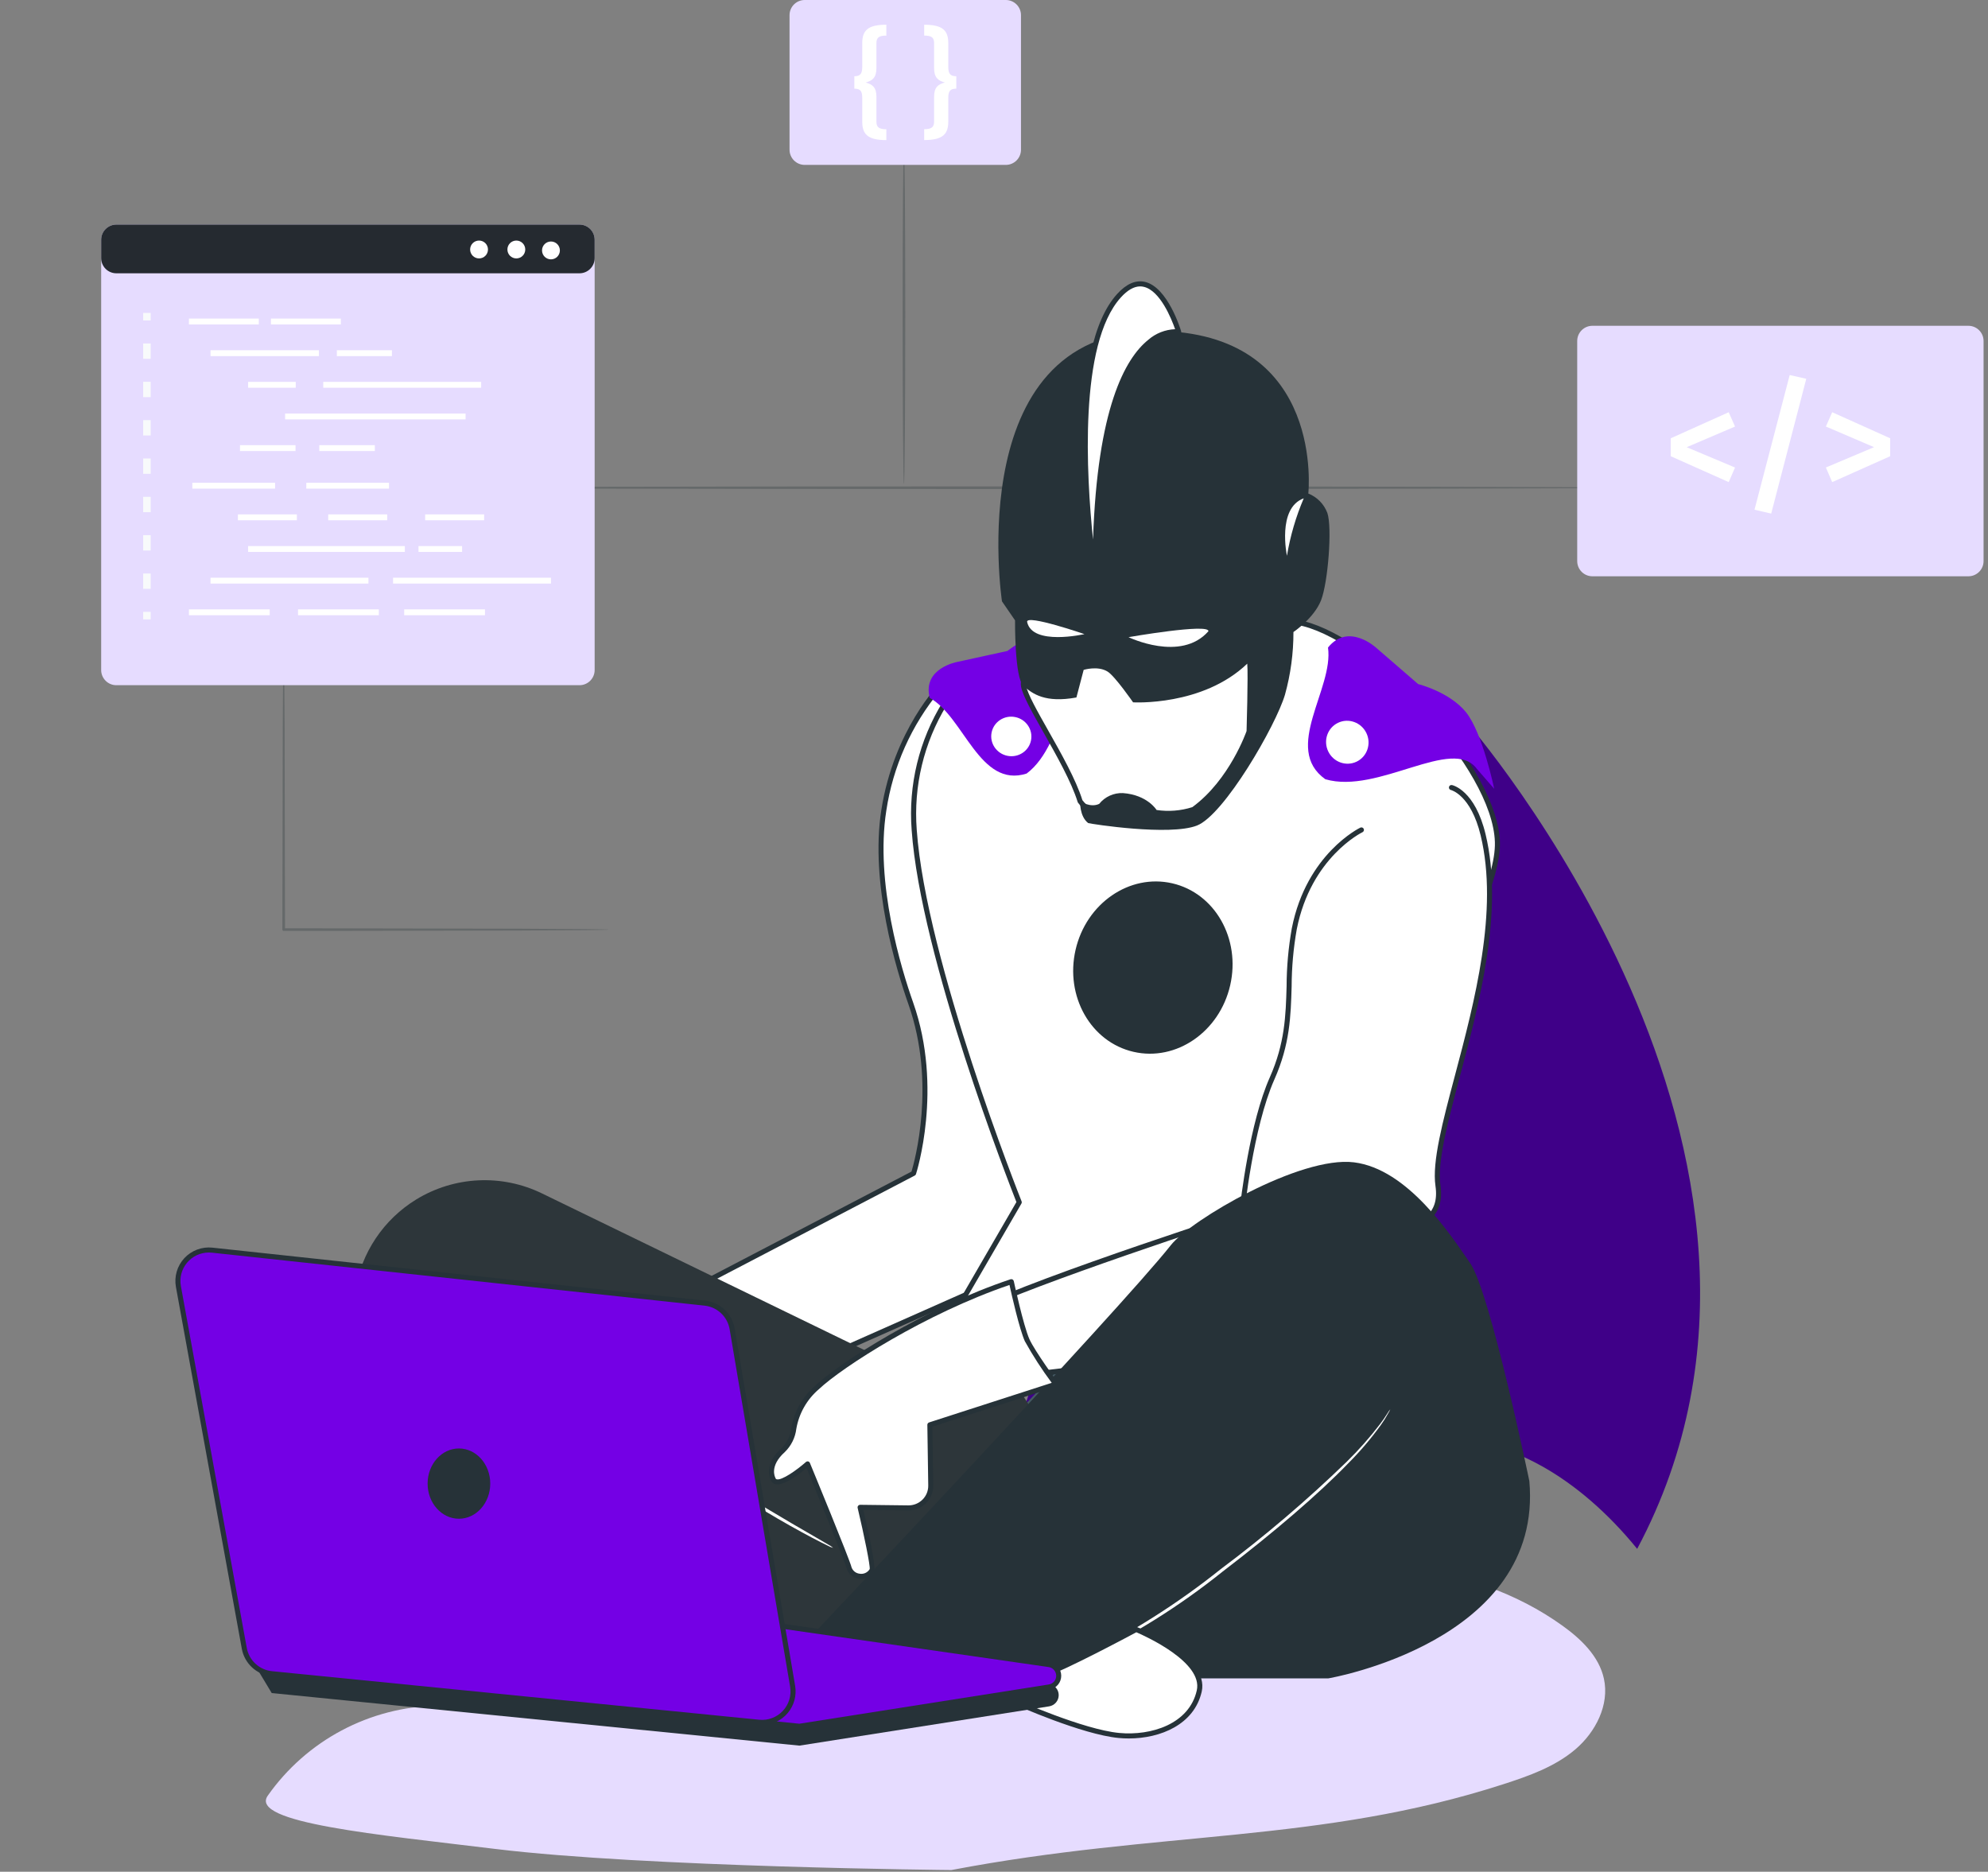 <svg width="393" height="370" viewBox="0 0 393 370" fill="none" xmlns="http://www.w3.org/2000/svg">
<rect x="0" y="0" width="393" height="370" fill="#808080" stroke="none"/>
<g clip-path="url(#clip0_315_0)">
<path d="M311.4 345.828C307.369 349.248 302.248 351.06 297.217 352.687C260.887 364.437 229.381 361.787 188.067 369.662C188.067 369.662 127.605 369.115 98 365.5C74.836 362.671 49.145 360.347 52.932 354.962C56.719 349.577 61.722 345.159 67.535 342.068C73.348 338.977 79.808 337.298 86.39 337.169C95.049 337.075 104.518 339.526 111.839 334.902C116.702 331.83 119.37 326.302 123.429 322.222C130.053 315.572 139.973 313.265 149.359 313.314C158.745 313.363 167.995 315.449 177.348 316.23C199.695 318.095 221.898 312.502 244.173 309.922C266.448 307.342 290.673 308.283 308.886 321.365C312.569 324.01 316.107 327.406 317.071 331.837C318.2 337.007 315.434 342.408 311.4 345.828Z" fill="#E6DCFF"/>
<path opacity="0.3" d="M322.179 96.41C322.179 96.554 268.538 96.67 202.379 96.67C136.201 96.67 82.571 96.553 82.571 96.41C82.571 96.267 136.201 96.15 202.379 96.15C268.538 96.15 322.179 96.266 322.179 96.41Z" fill="#263238"/>
<path opacity="0.3" d="M120.348 183.76C120.244 183.781 120.139 183.79 120.033 183.787L119.108 183.813L115.552 183.862L102.475 183.945L59.33 184.021H56.081C56.012 184.021 55.946 183.994 55.898 183.945C55.849 183.897 55.821 183.831 55.821 183.762C55.853 167.662 55.881 153.233 55.902 142.787C55.936 137.606 55.964 133.416 55.983 130.482C56.003 129.06 56.019 127.944 56.03 127.148C56.04 126.79 56.049 126.505 56.055 126.282C56.052 126.183 56.061 126.084 56.081 125.987C56.101 126.084 56.11 126.183 56.107 126.282C56.113 126.505 56.122 126.79 56.132 127.148C56.143 127.948 56.159 129.06 56.179 130.482C56.198 133.416 56.226 137.607 56.26 142.787C56.281 153.233 56.309 167.662 56.341 183.762L56.081 183.502H59.33L102.475 183.578L115.552 183.661L119.108 183.71L120.033 183.736C120.139 183.732 120.244 183.741 120.348 183.76Z" fill="#263238"/>
<path opacity="0.3" d="M178.698 95.672C178.842 95.672 178.958 80.665 178.958 62.152C178.958 43.639 178.842 28.632 178.698 28.632C178.554 28.632 178.438 43.639 178.438 62.152C178.438 80.665 178.554 95.672 178.698 95.672Z" fill="#263238"/>
<path d="M289.721 142.476C289.721 142.476 365.076 228.394 323.647 306.169C311.922 291.752 297.738 284.132 285.788 284.73C269.219 285.562 259.662 307.205 247.259 312.241C234.856 317.277 216.208 286.477 193.697 298.856C227.266 234.986 206.354 148.088 206.354 148.088L289.721 142.476Z" fill="#3F0088"/>
<path d="M186.117 135.448C186.117 135.448 177.217 144.279 174.717 160.187C172.717 172.937 176.477 188.23 180.05 198.354C186.05 215.354 180.604 231.937 180.604 231.937L132.78 256.889L145.35 276.14L194.423 254.375L204.713 233.3L186.117 135.448Z" fill="white"/>
<path d="M145.35 276.64C145.267 276.64 145.185 276.619 145.112 276.58C145.039 276.54 144.976 276.483 144.931 276.413L132.366 257.162C132.328 257.103 132.302 257.038 132.291 256.969C132.28 256.9 132.283 256.829 132.301 256.762C132.319 256.694 132.35 256.631 132.394 256.577C132.438 256.522 132.492 256.477 132.554 256.445L180.194 231.59C180.763 229.7 185.113 214.19 179.584 198.52C177.216 191.807 171.951 174.625 174.229 160.11C176.721 144.223 185.677 135.183 185.767 135.094C185.831 135.03 185.912 134.985 186 134.963C186.088 134.941 186.181 134.944 186.268 134.971C186.354 134.997 186.432 135.047 186.493 135.115C186.553 135.183 186.594 135.266 186.611 135.355L205.2 233.208C205.22 233.314 205.205 233.424 205.158 233.521L194.869 254.594C194.817 254.699 194.73 254.783 194.623 254.831L145.553 276.6C145.489 276.627 145.42 276.641 145.35 276.64ZM133.5 257.077L145.532 275.51L194.05 253.992L204.186 233.231L185.809 136.522C180.178 143.321 176.512 151.531 175.209 160.263C172.967 174.554 178.176 191.545 180.52 198.187C186.507 215.151 181.133 231.924 181.078 232.092C181.037 232.216 180.95 232.319 180.835 232.379L133.5 257.077Z" fill="#263238"/>
<path d="M176.135 268.788C176.135 268.788 174.474 265.596 179.142 263.167L186.71 263.15L201.483 237.658C201.483 237.658 182.563 190.275 180.721 164.052C180.01 155.272 182.14 146.495 186.795 139.017L203.31 131.905C203.31 131.905 243.97 119.736 257.732 123.292C272.302 127.057 295.557 151.769 296.014 166.432C296.465 180.894 270.014 219.347 270.014 219.347L250.1 255.759L210.6 272L176.135 268.788Z" fill="white"/>
<path d="M210.6 272.5H210.553L176.093 269.289C176.009 269.282 175.928 269.253 175.859 269.206C175.789 269.159 175.732 269.096 175.693 269.021C175.673 268.985 173.859 265.356 178.913 262.726C178.984 262.689 179.062 262.669 179.142 262.669L186.422 262.652L200.93 237.619C199.51 234.019 181.984 189.16 180.223 164.089C179.535 155.196 181.694 146.314 186.389 138.73C186.442 138.656 186.514 138.597 186.598 138.561L203.114 131.449C204.835 130.93 244.125 119.266 257.859 122.81C264.859 124.619 274.314 131.374 282.537 140.442C291.076 149.858 296.302 159.569 296.516 166.42C296.967 180.88 271.516 218.059 270.428 219.634L250.535 256C250.48 256.1 250.393 256.179 250.287 256.223L210.787 272.463C210.728 272.487 210.664 272.5 210.6 272.5ZM176.486 268.319L210.524 271.491L249.749 255.364L269.581 219.108C269.871 218.681 295.961 180.583 295.519 166.449C295.063 151.821 271.619 127.397 257.613 123.777C244.145 120.298 203.865 132.263 203.46 132.385L187.132 139.419C182.634 146.797 180.568 155.403 181.226 164.019C183.041 189.865 201.764 237.002 201.953 237.475C201.981 237.545 201.993 237.621 201.988 237.697C201.982 237.773 201.96 237.846 201.922 237.912L187.142 263.4C187.098 263.476 187.035 263.538 186.959 263.582C186.883 263.626 186.797 263.649 186.71 263.649L179.266 263.667C175.875 265.48 176.24 267.609 176.481 268.318L176.486 268.319Z" fill="#263238"/>
<path d="M195.209 286.464C213.93 266.507 229.006 250.235 228.882 250.119C228.759 250.003 213.483 266.088 194.763 286.045C176.042 306.002 160.966 322.274 161.09 322.389C161.213 322.505 176.489 306.42 195.209 286.464Z" fill="#455A64"/>
<path d="M269.141 164.052C269.141 164.052 258.762 168.92 255.867 183.582C253.75 194.303 256.416 202.043 251.467 213.182C247.155 222.902 245.467 239.932 245.467 239.932C245.467 239.932 193.367 256.791 190.5 260.632C188.819 262.89 188.752 263.564 187.455 264.751C190.079 267.443 192.697 270.142 195.363 272.793C195.729 271.728 199.705 271.993 199.705 271.993C199.705 271.993 253.005 268.13 261.312 254.681C269.619 241.232 285.967 246.081 284.263 234.338C282.524 222.348 299.069 189.445 293.19 165.02C291.148 156.535 286.926 155.663 286.926 155.663" fill="white"/>
<path d="M195.361 273.292C195.232 273.294 195.108 273.244 195.015 273.154C192.656 270.808 190.296 268.386 188.015 266.044L187.102 265.107C187.055 265.059 187.019 265.002 186.994 264.94C186.97 264.877 186.958 264.811 186.96 264.744C186.962 264.677 186.978 264.611 187.006 264.55C187.034 264.489 187.074 264.434 187.123 264.389C187.73 263.828 188.248 263.177 188.657 262.458C188.997 261.925 189.42 261.258 190.104 260.341C192.93 256.547 238.382 241.709 245.009 239.561C245.272 237.144 247.049 221.922 251.015 212.984C254.015 206.217 254.175 200.759 254.342 194.984C254.354 191.128 254.7 187.28 255.377 183.484C258.287 168.744 268.823 163.647 268.93 163.597C269.05 163.544 269.185 163.539 269.308 163.585C269.431 163.63 269.531 163.722 269.587 163.841C269.642 163.959 269.649 164.095 269.606 164.219C269.563 164.342 269.472 164.444 269.355 164.502C269.255 164.55 259.167 169.455 256.355 183.677C255.69 187.418 255.35 191.209 255.339 195.008C255.169 200.888 255.008 206.441 251.926 213.388C247.697 222.921 245.984 239.815 245.967 239.988C245.957 240.085 245.92 240.177 245.859 240.253C245.798 240.329 245.716 240.385 245.623 240.415C231.173 245.091 193.173 257.893 190.903 260.941C190.24 261.832 189.828 262.478 189.497 262.998C189.122 263.637 188.675 264.232 188.166 264.771L188.729 265.348C190.888 267.565 193.118 269.854 195.348 272.078C196.368 271.378 198.66 271.432 199.741 271.502C200.202 271.464 252.813 267.502 260.889 254.426C264.925 247.89 270.86 245.567 275.628 243.7C280.841 241.66 284.607 240.185 283.77 234.418C283.083 229.678 285.184 221.771 287.617 212.618C291.477 198.087 296.282 180.001 292.707 165.149C290.779 157.137 286.864 156.172 286.824 156.164C286.695 156.135 286.582 156.057 286.511 155.946C286.439 155.834 286.415 155.699 286.443 155.57C286.471 155.441 286.548 155.329 286.658 155.257C286.768 155.185 286.902 155.159 287.031 155.185C287.216 155.223 291.587 156.221 293.679 164.914C297.313 180.014 292.472 198.233 288.579 212.874C286.179 221.924 284.099 229.74 284.757 234.274C285.707 240.827 281.204 242.589 275.99 244.63C271.36 246.443 265.597 248.698 261.737 254.95C253.393 268.462 201.926 272.34 199.737 272.499C197.693 272.37 195.955 272.646 195.832 272.963C195.802 273.042 195.753 273.112 195.689 273.167C195.625 273.223 195.549 273.262 195.467 273.281C195.432 273.288 195.397 273.292 195.361 273.292Z" fill="#263238"/>
<path d="M184.955 273.711L107.121 235.9C103.213 234.001 98.891 233.116 94.552 233.326C90.212 233.536 85.995 234.833 82.289 237.1C79.093 239.055 76.36 241.68 74.277 244.793C72.194 247.907 70.812 251.435 70.225 255.135C69.638 258.835 69.86 262.618 70.877 266.224C71.894 269.829 73.68 273.171 76.114 276.019L109.833 315.482L195.933 327.389L203.992 278.623L194.423 263.804L184.955 273.711Z" fill="#2D363A"/>
<path d="M137.94 289.853C138.222 290.155 138.542 290.419 138.892 290.639C139.527 291.113 140.463 291.775 141.631 292.575C143.967 294.175 147.247 296.31 150.948 298.541C154.649 300.772 158.072 302.673 160.579 303.99C161.832 304.649 162.855 305.166 163.57 305.506C163.928 305.713 164.31 305.873 164.709 305.981C164.397 305.71 164.052 305.479 163.682 305.296L160.787 303.61C158.337 302.198 154.958 300.24 151.263 298.015C147.568 295.79 144.263 293.715 141.863 292.215L139.019 290.444C138.686 290.202 138.323 290.003 137.94 289.853Z" fill="white"/>
<path d="M302.328 292.756C302.328 292.756 294.599 255.427 290.628 249.686C286.657 243.945 278.262 231.086 267.663 229.764C257.064 228.442 235.395 241.153 231.449 246.153C221.468 258.796 158.507 325.453 159.277 324.579L179.571 338.579L201.014 331.779H262.557C262.557 331.779 305.181 324.579 302.328 292.756Z" fill="#263238"/>
<path d="M201.01 331.783C201.325 331.793 201.639 331.776 201.951 331.731C202.85 331.652 203.743 331.511 204.623 331.308C207.847 330.517 210.985 329.409 213.991 328C223.88 323.317 233.186 317.493 241.72 310.645C251.877 302.87 260.694 295.314 266.52 289.27C268.865 286.925 271.018 284.396 272.96 281.707C273.492 280.978 273.973 280.214 274.401 279.42C274.571 279.156 274.718 278.877 274.84 278.587C274.637 278.828 274.454 279.085 274.295 279.357C273.825 280.12 273.315 280.858 272.767 281.567C270.762 284.187 268.571 286.66 266.212 288.967C258.382 296.553 250.076 303.631 241.345 310.159C232.839 316.972 223.605 322.822 213.81 327.6C210.84 329.035 207.747 330.197 204.567 331.073C203.7 331.298 202.821 331.476 201.935 331.606C201.622 331.638 201.313 331.698 201.01 331.783Z" fill="white"/>
<path d="M224.614 322.1C224.614 322.1 238.53 327.764 237.077 334.252C235.624 340.74 228.445 343.744 221.189 343.052C213.933 342.36 200.577 336.376 200.577 336.376L193.698 332.733C193.698 332.733 202.06 332.603 206.281 331.091C211.172 329.348 224.614 322.1 224.614 322.1Z" fill="white"/>
<path d="M223.145 343.651C222.47 343.651 221.8 343.62 221.145 343.557C213.89 342.869 200.924 337.085 200.376 336.839L193.466 333.182C193.368 333.13 193.291 333.047 193.245 332.946C193.2 332.845 193.189 332.731 193.215 332.624C193.241 332.516 193.302 332.42 193.389 332.351C193.475 332.282 193.582 332.243 193.693 332.241C193.776 332.241 202.022 332.095 206.115 330.629C210.915 328.909 224.246 321.736 224.38 321.664C224.445 321.63 224.517 321.61 224.59 321.606C224.664 321.602 224.738 321.615 224.806 321.642C225.39 321.879 239.096 327.542 237.569 334.367C236.1 340.9 229.416 343.651 223.145 343.651ZM195.588 333.176L200.812 335.942C200.912 335.987 214.146 341.888 221.236 342.561C227.587 343.166 235.102 340.79 236.589 334.147C237.84 328.563 226.366 323.399 224.641 322.658C222.849 323.62 211.041 329.925 206.451 331.57C203.395 332.664 198.326 333.046 195.588 333.177V333.176Z" fill="#263238"/>
<path d="M207.4 337.303L158.03 345.068L53.715 334.675L50 328.5L110.9 319L207.369 332.868C207.903 332.945 208.391 333.211 208.744 333.619C209.097 334.026 209.292 334.548 209.292 335.087C209.292 335.621 209.102 336.138 208.755 336.544C208.408 336.951 207.928 337.22 207.4 337.303Z" fill="#263238"/>
<path d="M207.4 333.477L158.03 341.242L53.715 330.849L110.9 315.174L207.369 329.042C207.903 329.119 208.391 329.385 208.744 329.793C209.097 330.2 209.292 330.722 209.292 331.261C209.292 331.795 209.102 332.312 208.755 332.718C208.408 333.124 207.928 333.394 207.4 333.477Z" fill="#7400E5"/>
<path d="M158.033 341.741H157.983L53.665 331.346C53.549 331.334 53.441 331.282 53.36 331.199C53.278 331.115 53.228 331.006 53.219 330.89C53.209 330.774 53.24 330.659 53.306 330.563C53.373 330.468 53.471 330.398 53.583 330.367L110.771 314.692C110.836 314.674 110.904 314.669 110.971 314.679L207.44 328.547C208.089 328.641 208.684 328.965 209.115 329.459C209.546 329.954 209.786 330.587 209.79 331.243C209.794 331.9 209.563 332.536 209.139 333.036C208.714 333.537 208.124 333.868 207.476 333.971L158.107 341.736C158.082 341.739 158.058 341.741 158.033 341.741ZM56.447 330.618L158.018 340.737L207.324 332.982C207.735 332.919 208.11 332.711 208.38 332.395C208.65 332.079 208.798 331.677 208.796 331.261C208.794 330.842 208.642 330.438 208.368 330.122C208.094 329.805 207.716 329.598 207.302 329.536L110.937 315.682L56.447 330.618Z" fill="#263238"/>
<path d="M144.734 262.66L156.694 333.334C156.851 334.262 156.792 335.215 156.521 336.116C156.251 337.018 155.775 337.846 155.133 338.534C154.49 339.222 153.697 339.753 152.816 340.085C151.935 340.416 150.989 340.54 150.052 340.447L53.715 330.847C52.392 330.715 51.149 330.157 50.172 329.255C49.195 328.354 48.538 327.16 48.3 325.852L35.27 254.311C35.099 253.374 35.15 252.411 35.417 251.497C35.684 250.583 36.16 249.744 36.808 249.047C37.456 248.35 38.258 247.813 39.15 247.48C40.042 247.147 40.999 247.026 41.946 247.128L139.352 257.595C140.679 257.737 141.922 258.309 142.894 259.224C143.865 260.138 144.511 261.345 144.734 262.66Z" fill="#7400E5"/>
<path d="M150.673 340.978C150.45 340.978 150.226 340.967 150.001 340.944L53.665 331.344C52.236 331.197 50.894 330.592 49.838 329.619C48.782 328.645 48.069 327.356 47.807 325.944L34.778 254.4C34.594 253.387 34.648 252.345 34.937 251.356C35.226 250.368 35.742 249.461 36.443 248.706C37.144 247.952 38.011 247.372 38.976 247.011C39.941 246.651 40.976 246.52 42 246.63L139.406 257.1C140.839 257.258 142.182 257.878 143.232 258.866C144.283 259.855 144.983 261.158 145.227 262.579L157.187 333.254C157.347 334.202 157.299 335.174 157.046 336.102C156.792 337.03 156.34 337.891 155.72 338.626C155.1 339.362 154.327 339.953 153.456 340.36C152.584 340.767 151.635 340.978 150.673 340.981V340.978ZM41.273 247.591C40.451 247.594 39.639 247.776 38.895 248.127C38.151 248.477 37.493 248.986 36.967 249.618C36.441 250.25 36.06 250.99 35.851 251.785C35.642 252.581 35.61 253.412 35.757 254.221L48.786 325.765C49.008 326.964 49.613 328.059 50.51 328.886C51.407 329.713 52.547 330.227 53.76 330.352L150.096 339.952C150.956 340.038 151.825 339.924 152.634 339.619C153.444 339.315 154.172 338.827 154.762 338.195C155.352 337.563 155.789 336.804 156.037 335.975C156.286 335.147 156.34 334.273 156.196 333.42L144.236 262.745C144.028 261.539 143.434 260.433 142.542 259.594C141.651 258.755 140.511 258.229 139.294 258.095L41.893 247.624C41.689 247.602 41.483 247.591 41.278 247.591H41.273Z" fill="#263238"/>
<path d="M90.724 300.218C94.143 300.218 96.915 297.108 96.915 293.272C96.915 289.436 94.143 286.326 90.724 286.326C87.305 286.326 84.533 289.436 84.533 293.272C84.533 297.108 87.305 300.218 90.724 300.218Z" fill="#263238"/>
<path d="M154.785 286.675C158.185 283.622 155.366 280.062 161.508 274.264C166.092 269.936 183.084 258.975 199.922 253.353C199.922 253.353 201.822 262.185 203.044 264.919C204.104 267.288 208.712 273.619 208.712 273.619L183.812 281.656L183.989 293.631C183.998 294.216 183.889 294.796 183.669 295.339C183.45 295.881 183.124 296.374 182.711 296.788C182.298 297.202 181.806 297.529 181.265 297.75C180.723 297.971 180.143 298.082 179.558 298.075L170.027 297.961C170.027 297.961 172.808 309.716 172.347 310.437C172.094 310.833 171.737 311.15 171.313 311.353C170.89 311.556 170.419 311.637 169.952 311.587C169.486 311.537 169.042 311.357 168.672 311.069C168.302 310.78 168.02 310.394 167.857 309.954C167.483 308.369 159.639 289.376 159.639 289.376C159.639 289.376 153.515 294.801 152.788 292.27C152.792 292.268 151.389 289.728 154.785 286.675Z" fill="white"/>
<path d="M170.275 312.107C170.096 312.107 169.917 312.092 169.74 312.062C169.196 311.993 168.683 311.768 168.263 311.414C167.844 311.06 167.535 310.593 167.375 310.068C167.096 308.883 162.213 296.915 159.445 290.205C158.059 291.37 154.86 293.855 153.236 293.378C153.018 293.315 152.819 293.198 152.66 293.036C152.501 292.874 152.386 292.674 152.327 292.455C152.121 292.032 151.035 289.375 154.452 286.305C155.566 285.219 156.267 283.779 156.435 282.232C157.007 278.994 158.677 276.052 161.165 273.902C165.947 269.385 182.936 258.502 199.765 252.881C199.832 252.859 199.902 252.851 199.972 252.858C200.042 252.865 200.11 252.886 200.171 252.921C200.232 252.956 200.285 253.003 200.326 253.06C200.368 253.116 200.397 253.181 200.412 253.25C200.431 253.338 202.312 262.062 203.5 264.718C204.526 267.012 209.071 273.262 209.117 273.325C209.163 273.389 209.194 273.463 209.206 273.541C209.219 273.619 209.212 273.699 209.188 273.774C209.163 273.849 209.122 273.917 209.066 273.973C209.01 274.029 208.941 274.071 208.866 274.095L184.323 282.019L184.494 293.619C184.504 294.266 184.385 294.908 184.144 295.508C183.903 296.109 183.545 296.655 183.091 297.116C182.637 297.577 182.096 297.943 181.5 298.192C180.903 298.442 180.263 298.571 179.616 298.571H179.556L170.664 298.465C172.435 306.005 173.143 310.121 172.771 310.702C172.51 311.131 172.144 311.485 171.707 311.731C171.27 311.977 170.777 312.107 170.275 312.107ZM159.643 288.875C159.681 288.875 159.718 288.879 159.755 288.888C159.833 288.906 159.906 288.943 159.967 288.995C160.027 289.047 160.075 289.113 160.105 289.188C160.426 289.964 167.968 308.236 168.347 309.841C168.467 310.172 168.677 310.462 168.952 310.681C169.228 310.9 169.559 311.037 169.908 311.079C170.298 311.152 170.7 311.104 171.062 310.941C171.423 310.779 171.726 310.509 171.93 310.169C172.055 309.528 170.83 303.495 169.545 298.078C169.528 298.004 169.528 297.927 169.545 297.852C169.563 297.778 169.597 297.709 169.645 297.65C169.695 297.593 169.757 297.547 169.826 297.515C169.894 297.483 169.969 297.465 170.045 297.463L179.575 297.577C180.093 297.581 180.606 297.483 181.086 297.287C181.565 297.091 182.001 296.802 182.368 296.437C182.736 296.071 183.026 295.634 183.221 295.153C183.415 294.672 183.511 294.156 183.501 293.637L183.324 281.662C183.322 281.555 183.355 281.45 183.418 281.363C183.48 281.276 183.569 281.212 183.671 281.179L207.912 273.353C205.961 270.73 204.184 267.981 202.595 265.124C201.529 262.739 199.995 255.995 199.561 254.006C183.048 259.626 166.535 270.213 161.861 274.627C159.516 276.638 157.945 279.405 157.421 282.45C157.208 284.201 156.399 285.825 155.13 287.05C152.065 289.804 153.23 292.006 153.24 292.028C153.258 292.059 153.273 292.093 153.283 292.128C153.343 292.336 153.434 292.389 153.525 292.415C154.525 292.715 157.519 290.594 159.325 288.998C159.413 288.921 159.526 288.877 159.643 288.874V288.875Z" fill="#263238"/>
<path d="M114.554 44.394H23C21.343 44.394 20 45.737 20 47.394V132.448C20 134.105 21.343 135.448 23 135.448H114.554C116.211 135.448 117.554 134.105 117.554 132.448V47.394C117.554 45.737 116.211 44.394 114.554 44.394Z" fill="#E6DCFF"/>
<g style="mix-blend-mode:screen">
<g style="mix-blend-mode:screen">
<path d="M114.554 44.394H23C21.343 44.394 20 45.737 20 47.394V51.024C20 52.681 21.343 54.024 23 54.024H114.554C116.211 54.024 117.554 52.681 117.554 51.024V47.394C117.554 45.737 116.211 44.394 114.554 44.394Z" fill="#252A30"/>
</g>
</g>
<path d="M94.702 51.083C95.677 51.083 96.467 50.293 96.467 49.318C96.467 48.343 95.677 47.553 94.702 47.553C93.727 47.553 92.937 48.343 92.937 49.318C92.937 50.293 93.727 51.083 94.702 51.083Z" fill="white"/>
<path d="M102.072 51.083C103.047 51.083 103.837 50.293 103.837 49.318C103.837 48.343 103.047 47.553 102.072 47.553C101.097 47.553 100.307 48.343 100.307 49.318C100.307 50.293 101.097 51.083 102.072 51.083Z" fill="white"/>
<path d="M108.917 51.268C109.892 51.268 110.682 50.478 110.682 49.503C110.682 48.528 109.892 47.738 108.917 47.738C107.942 47.738 107.152 48.528 107.152 49.503C107.152 50.478 107.942 51.268 108.917 51.268Z" fill="white"/>
<path d="M51.163 62.975H37.346V64.136H51.163V62.975Z" fill="white"/>
<path d="M67.381 62.975H53.564V64.136H67.381V62.975Z" fill="white"/>
<path d="M63.046 69.231H41.62V70.392H63.046V69.231Z" fill="white"/>
<path d="M77.48 69.231H66.589V70.392H77.48V69.231Z" fill="white"/>
<path d="M58.463 75.487H49.053V76.648H58.463V75.487Z" fill="white"/>
<path d="M95.118 75.487H63.901V76.648H95.118V75.487Z" fill="white"/>
<path d="M92.038 81.742H56.361V82.903H92.038V81.742Z" fill="white"/>
<path d="M58.421 87.998H47.441V89.159H58.421V87.998Z" fill="white"/>
<path d="M74.099 87.998H63.119V89.159H74.099V87.998Z" fill="white"/>
<path d="M53.319 120.454H37.346V121.615H53.319V120.454Z" fill="white"/>
<path d="M74.888 120.454H58.914V121.615H74.888V120.454Z" fill="white"/>
<path d="M95.874 120.454H79.901V121.615H95.874V120.454Z" fill="white"/>
<path d="M72.837 114.198H41.62V115.359H72.837V114.198Z" fill="white"/>
<path d="M108.921 114.198H77.704V115.359H108.921V114.198Z" fill="white"/>
<path d="M80.031 107.942H49.053V109.103H80.031V107.942Z" fill="white"/>
<path d="M91.353 107.942H82.731V109.103H91.353V107.942Z" fill="white"/>
<path d="M58.691 101.687H47.029V102.848H58.691V101.687Z" fill="white"/>
<path d="M76.547 101.687H64.885V102.848H76.547V101.687Z" fill="white"/>
<path d="M95.709 101.687H84.047V102.848H95.709V101.687Z" fill="white"/>
<path d="M76.9 95.431H60.548V96.592H76.9V95.431Z" fill="white"/>
<path d="M54.378 95.431H38.026V96.592H54.378V95.431Z" fill="white"/>
<path d="M29.789 61.86H28.303V63.347H29.789V61.86Z" fill="#F8FAFB"/>
<path d="M29.79 116.4H28.3V113.37H29.79V116.4ZM29.79 108.821H28.3V105.79H29.79V108.821ZM29.79 101.242H28.3V98.211H29.79V101.242ZM29.79 93.663H28.3V90.632H29.79V93.663ZM29.79 86.084H28.3V83.053H29.79V86.084ZM29.79 78.505H28.3V75.473H29.79V78.505ZM29.79 70.926H28.3V67.894H29.79V70.926Z" fill="#F8FAFB"/>
<path d="M29.789 120.949H28.303V122.436H29.789V120.949Z" fill="#F8FAFB"/>
<path d="M389.123 64.402H314.793C313.136 64.402 311.793 65.745 311.793 67.402V110.917C311.793 112.574 313.136 113.917 314.793 113.917H389.123C390.78 113.917 392.123 112.574 392.123 110.917V67.402C392.123 65.745 390.78 64.402 389.123 64.402Z" fill="#E6DCFF"/>
<path d="M342.992 84.318L333.435 88.4L342.992 92.419L341.741 95.3L330.28 90.183V86.64L341.742 81.489L342.992 84.318Z" fill="white"/>
<path d="M357.077 74.88L350.14 101.526L346.84 100.752L353.8 74.136L357.077 74.88Z" fill="white"/>
<path d="M373.664 86.64V90.183L362.2 95.3L360.95 92.412L370.477 88.393L360.95 84.314L362.2 81.486L373.664 86.64Z" fill="white"/>
<path d="M198.835 0H159.081C157.424 0 156.081 1.343 156.081 3V29.596C156.081 31.253 157.424 32.596 159.081 32.596H198.835C200.492 32.596 201.835 31.253 201.835 29.596V3C201.835 1.343 200.492 0 198.835 0Z" fill="#E6DCFF"/>
<path d="M175.22 7.037C173.748 7.037 173.258 7.437 173.258 8.537V13.443C173.258 15.359 172.464 15.943 171.132 16.317C172.464 16.667 173.258 17.251 173.258 19.143V24.049C173.258 25.149 173.772 25.549 175.22 25.549V27.698C171.506 27.698 170.454 26.507 170.454 24.03V19.372C170.454 18.04 170.104 17.526 168.889 17.526V15.073C170.104 15.073 170.454 14.536 170.454 13.204V8.555C170.454 6.055 171.505 4.887 175.22 4.887V7.037Z" fill="white"/>
<path d="M187.462 8.555V13.2C187.462 14.532 187.812 15.069 189.051 15.069V17.522C187.813 17.522 187.462 18.036 187.462 19.368V24.02C187.462 26.496 186.411 27.688 182.696 27.688V25.539C184.144 25.539 184.658 25.139 184.658 24.039V19.138C184.658 17.246 185.452 16.662 186.784 16.312C185.452 15.938 184.658 15.354 184.658 13.438V8.532C184.658 7.432 184.168 7.032 182.696 7.032V4.888C186.411 4.888 187.462 6.056 187.462 8.555Z" fill="white"/>
<path d="M262.528 128C263.69 136.178 253.471 147.965 261.995 154.033C272.44 157.1 287.155 145.4 291.968 152L295.386 155.93C295.386 155.93 293.075 144.807 289.799 140.779C286.523 136.751 280.352 135.228 280.352 135.228L272.144 128.128C272.144 128.128 266.616 122.93 262.528 128Z" fill="#7400E5"/>
<path d="M268.185 150.56C270.269 149.561 271.134 147.032 270.118 144.912C269.101 142.792 266.588 141.884 264.504 142.883C262.419 143.883 261.554 146.411 262.571 148.531C263.587 150.651 266.101 151.56 268.185 150.56Z" fill="white"/>
<path d="M183.793 137.958C190.555 141.658 193.651 155.889 202.951 152.912C211.085 146.821 210.572 129.285 218.191 129.374L223.039 129.017C223.039 129.017 213.434 124.525 208.592 124.722C203.75 124.919 199.162 128.679 199.162 128.679L189.262 130.842C189.262 130.842 182.294 132.07 183.793 137.958Z" fill="#7400E5"/>
<path d="M203.819 146.346C204.237 144.23 202.832 142.169 200.679 141.744C198.526 141.319 196.442 142.689 196.024 144.805C195.606 146.922 197.012 148.982 199.164 149.408C201.317 149.833 203.401 148.463 203.819 146.346Z" fill="white"/>
<path d="M243.191 194.77C245.301 185.57 240.168 176.542 231.727 174.607C223.286 172.672 214.734 178.561 212.624 187.761C210.515 196.962 215.647 205.989 224.088 207.924C232.529 209.86 241.081 203.97 243.191 194.77Z" fill="#263238"/>
<path d="M202.333 135.6C203.014 139.338 211.169 150.835 213.518 158.387C214.57 159.792 216.04 160.827 217.718 161.343L229.79 162.218L238.231 160.687L248.931 144.449L250.244 126.34L232.914 120.8L211.158 120.535C211.158 120.535 201.649 131.863 202.333 135.6Z" fill="white"/>
<path d="M229.79 162.72H229.754L217.683 161.845C217.649 161.842 217.616 161.836 217.583 161.826C215.787 161.282 214.215 160.172 213.1 158.663C213.074 158.625 213.055 158.583 213.041 158.539C211.797 154.539 208.897 149.408 206.341 144.882C204.105 140.926 202.174 137.509 201.841 135.694C201.135 131.835 209.786 121.394 210.776 120.216C210.882 120.114 211.019 120.051 211.165 120.037L232.921 120.302C232.97 120.303 233.02 120.311 233.067 120.325L250.392 125.867C250.499 125.901 250.592 125.97 250.654 126.063C250.717 126.156 250.747 126.268 250.739 126.38L249.427 144.489C249.42 144.574 249.393 144.656 249.346 144.728L238.646 160.965C238.609 161.022 238.56 161.07 238.504 161.107C238.447 161.145 238.384 161.17 238.317 161.182L229.876 162.712C229.848 162.717 229.819 162.72 229.79 162.72ZM217.811 160.85L229.763 161.717L237.932 160.236L248.438 144.287L249.712 126.7L232.833 121.3L211.39 121.039C208.69 124.283 202.308 132.689 202.826 135.513C203.126 137.162 205.11 140.673 207.21 144.389C209.778 148.934 212.688 154.081 213.975 158.173C214.948 159.438 216.288 160.373 217.811 160.85Z" fill="#263238"/>
<path d="M230.027 65.44C262 66.625 258.635 97.559 258.635 97.559C259.495 97.902 260.275 98.421 260.923 99.082C261.571 99.743 262.074 100.533 262.4 101.4C263.381 104.265 262.535 115.153 261.147 118.68C259.759 122.207 255.695 124.937 255.695 124.937C255.705 129.122 255.142 133.289 254.022 137.322C252.213 143.437 242.009 161.084 236.622 163.191C231.235 165.298 215.746 162.883 215.122 162.703C213.374 161.371 213.522 158.387 213.522 158.387C213.522 158.387 215.548 159.744 217.297 158.905C217.857 158.208 218.573 157.652 219.386 157.282C220.2 156.912 221.09 156.738 221.983 156.774C226.835 157.126 228.64 160.115 228.64 160.115C231.007 160.47 233.423 160.278 235.704 159.554C243.115 154.138 246.429 144.508 246.429 144.508C246.429 144.508 246.762 133.346 246.563 131.191C237.738 139.654 223.995 138.835 223.995 138.835C223.995 138.835 220.422 133.672 218.963 132.759C217.026 131.549 214.226 132.416 214.226 132.416L212.792 137.875C206.612 139 204.127 137.158 202.336 135.601C200.545 134.044 200.66 122.629 200.66 122.629L198.077 118.871C198.077 118.871 189.738 63.947 230.027 65.44Z" fill="#263238"/>
<path d="M238.891 124.776C233.44 130.982 223.097 125.952 223.097 125.952C223.097 125.952 239.007 123.176 238.891 124.776Z" fill="white"/>
<path d="M214.38 125.349C214.38 125.349 202.886 121.394 203.045 122.922C204.036 127.721 214.38 125.349 214.38 125.349Z" fill="white"/>
<path d="M216.463 113.838C216.475 61.962 233.015 65.626 233.015 65.626C233.015 65.626 228.483 50.396 221.191 58.474C210.119 70.74 216.1 111.437 216.463 113.838Z" fill="white"/>
<path d="M216.462 114.338C216.342 114.338 216.227 114.295 216.136 114.217C216.046 114.139 215.986 114.031 215.968 113.913C214.825 105.944 214.181 97.911 214.038 89.862C213.832 74.026 216.113 63.352 220.82 58.139C222.644 56.118 224.497 55.309 226.312 55.714C230.843 56.739 233.387 65.127 233.494 65.484C233.519 65.567 233.522 65.656 233.502 65.741C233.482 65.826 233.44 65.904 233.381 65.968C233.321 66.032 233.246 66.079 233.163 66.105C233.08 66.13 232.991 66.134 232.906 66.115C232.811 66.094 230.47 65.638 227.571 67.992C222.735 71.919 216.971 83.059 216.962 113.838C216.962 113.964 216.915 114.086 216.829 114.179C216.743 114.272 216.625 114.329 216.499 114.338H216.462ZM225.406 56.613C224.17 56.613 222.88 57.349 221.562 58.813C213.249 68.022 214.762 93.958 216.077 106.649C216.932 80.795 222.377 70.885 226.995 67.175C228.472 65.887 230.346 65.146 232.304 65.075C231.604 63.075 229.36 57.433 226.092 56.695C225.867 56.642 225.638 56.615 225.407 56.613H225.406Z" fill="#263238"/>
<path d="M257.732 98.507C252.413 100.437 254.411 109.866 254.411 109.866C255.063 105.961 256.178 102.148 257.732 98.507Z" fill="white"/>
</g>
<defs>
<clipPath id="clip0_315_0">
<rect width="392.124" height="369.663" fill="white"/>
</clipPath>
</defs>
</svg>
